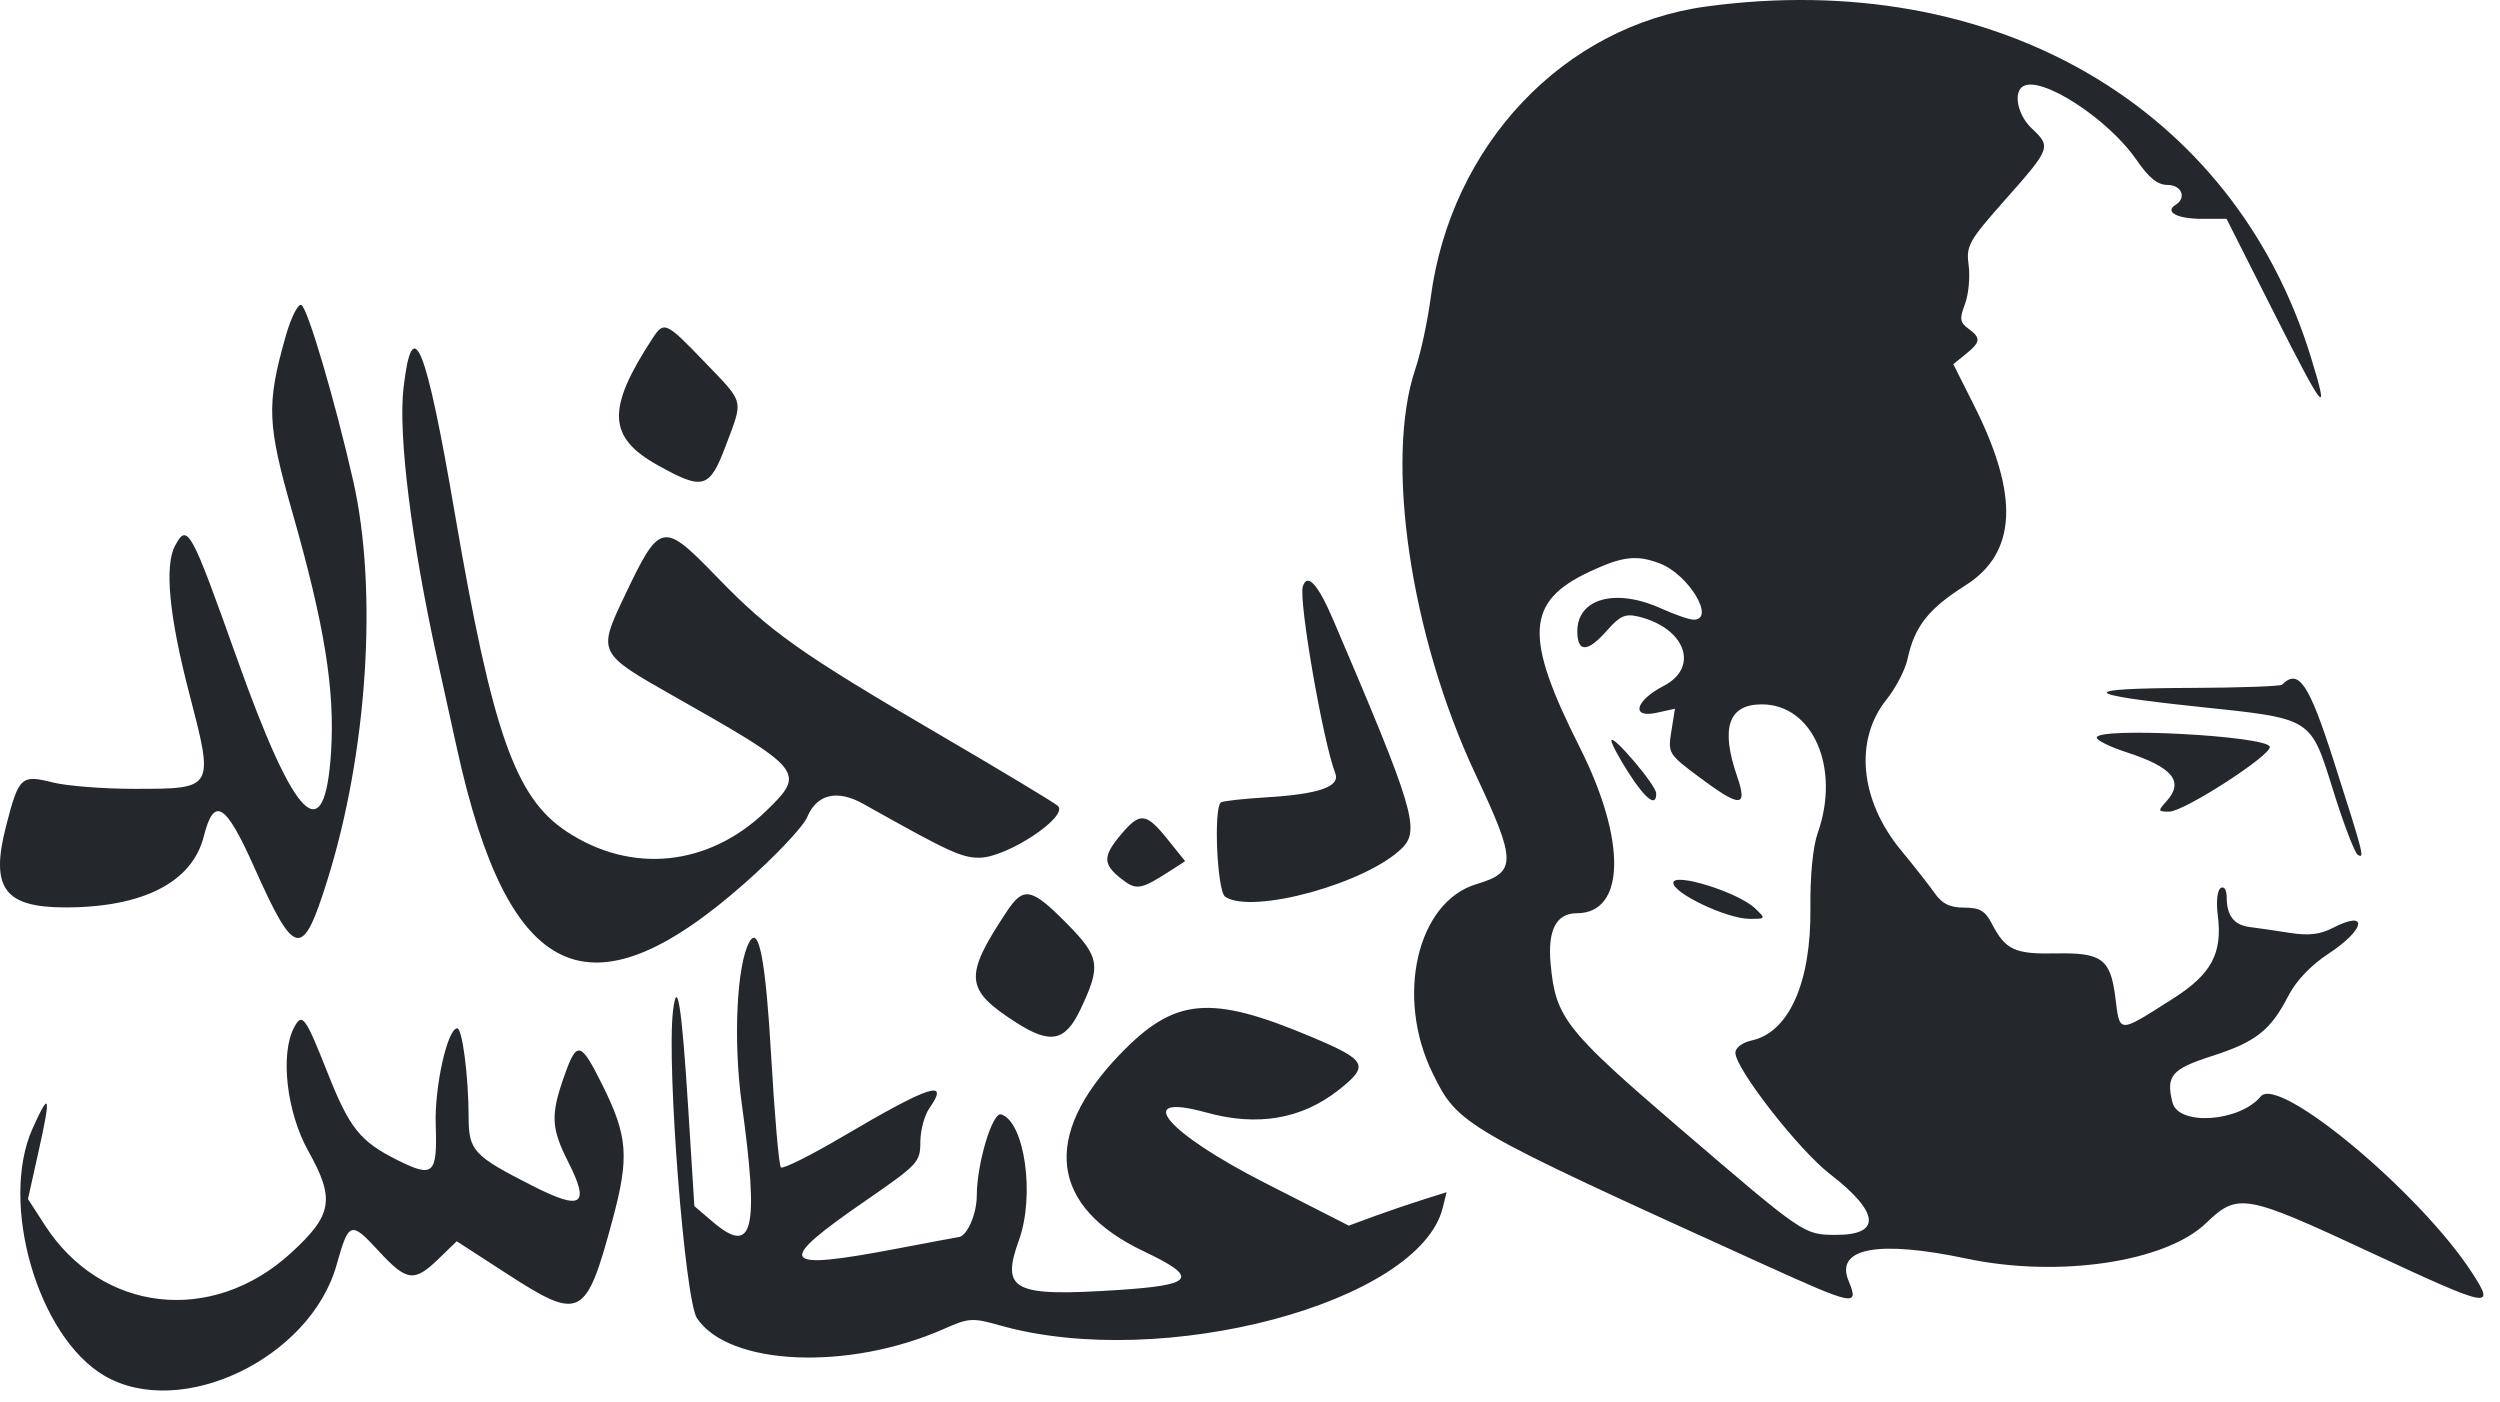 <svg width="123" height="69" viewBox="0 0 123 69" fill="none" xmlns="http://www.w3.org/2000/svg">
<g id="dr-khaled-ghattas">
<path id="profile" fill-rule="evenodd" clip-rule="evenodd" d="M83.96 0.318C76.929 1.269 71.378 7.132 70.389 14.655C70.238 15.8 69.902 17.363 69.643 18.127C68.114 22.625 69.397 31.294 72.6 38.105C74.62 42.4 74.624 42.906 72.638 43.5C69.723 44.374 68.641 49.031 70.48 52.79C71.74 55.365 71.896 55.456 86.732 62.193C91.276 64.256 91.479 64.296 90.948 63.014C90.281 61.402 92.398 61.002 96.736 61.92C101.27 62.881 106.534 62.103 108.538 60.178C110.104 58.674 110.436 58.733 116.651 61.629C122.534 64.37 122.788 64.422 121.643 62.646C119.111 58.719 112.116 52.875 111.228 53.945C110.185 55.202 107.179 55.407 106.886 54.241C106.556 52.925 106.834 52.598 108.829 51.957C110.991 51.262 111.713 50.693 112.584 49.001C112.969 48.252 113.693 47.491 114.564 46.921C116.384 45.729 116.55 44.735 114.776 45.653C114.144 45.98 113.584 46.043 112.637 45.894C111.932 45.783 111.055 45.655 110.689 45.61C109.916 45.515 109.559 45.056 109.553 44.152C109.551 43.776 109.428 43.585 109.258 43.691C109.089 43.795 109.029 44.358 109.114 45.026C109.354 46.907 108.804 47.931 106.91 49.133C104.176 50.869 104.302 50.873 104.072 49.052C103.836 47.186 103.399 46.862 101.17 46.908C99.122 46.95 98.669 46.741 97.996 45.439C97.67 44.81 97.402 44.655 96.638 44.655C95.932 44.655 95.557 44.471 95.187 43.944C94.912 43.553 94.171 42.608 93.539 41.845C91.507 39.389 91.216 36.409 92.815 34.419C93.271 33.851 93.738 32.953 93.851 32.423C94.194 30.823 94.88 29.95 96.697 28.802C99.224 27.205 99.362 24.402 97.133 19.966L96.103 17.917L96.715 17.422C97.454 16.824 97.473 16.629 96.841 16.166C96.426 15.863 96.402 15.685 96.676 14.959C96.853 14.491 96.935 13.637 96.858 13.062C96.728 12.084 96.847 11.87 98.686 9.793C100.9 7.291 100.925 7.223 99.966 6.321C99.273 5.671 99.038 4.553 99.53 4.249C100.421 3.699 103.723 5.841 105.124 7.877C105.731 8.76 106.153 9.099 106.646 9.099C107.334 9.099 107.594 9.734 107.044 10.074C106.48 10.423 107.11 10.766 108.314 10.766H109.546L111.894 15.418C114.363 20.311 114.644 20.643 113.683 17.531C109.887 5.228 98.106 -1.594 83.96 0.318ZM81.661 27.721C83.079 28.26 84.422 30.488 83.329 30.488C83.117 30.488 82.398 30.241 81.732 29.938C79.494 28.923 77.604 29.436 77.604 31.059C77.604 32.121 78.114 32.105 79.071 31.014C79.693 30.305 79.966 30.183 80.592 30.332C82.914 30.884 83.632 32.822 81.856 33.744C80.451 34.472 80.221 35.351 81.508 35.068L82.408 34.87L82.231 35.975C82.058 37.058 82.084 37.1 83.591 38.228C85.627 39.75 86 39.745 85.468 38.203C84.642 35.805 85.037 34.655 86.684 34.655C89.195 34.655 90.559 37.788 89.435 40.973C89.194 41.656 89.054 43.085 89.072 44.688C89.111 48.329 88.021 50.786 86.187 51.189C85.719 51.291 85.382 51.547 85.382 51.798C85.382 52.58 88.498 56.578 90.025 57.756C92.494 59.661 92.588 60.776 90.279 60.756C88.748 60.743 88.739 60.737 82.694 55.553C77.005 50.674 76.534 50.076 76.29 47.416C76.138 45.762 76.568 44.932 77.576 44.932C79.974 44.932 80.038 41.361 77.723 36.769C74.965 31.296 75.065 29.59 78.235 28.114C79.837 27.368 80.525 27.289 81.661 27.721ZM112.276 33.687C112.197 33.765 110.177 33.837 107.785 33.845C102.183 33.866 102.278 34.151 108.091 34.765C113.839 35.372 113.654 35.258 114.806 38.935C115.314 40.559 115.852 41.962 116 42.054C116.352 42.271 116.299 42.064 114.827 37.463C113.597 33.619 113.092 32.871 112.276 33.687ZM103.16 36.289C103.16 36.424 103.816 36.748 104.618 37.009C106.903 37.751 107.472 38.449 106.589 39.424C106.157 39.902 106.166 39.932 106.73 39.932C107.457 39.932 111.792 37.13 111.673 36.738C111.509 36.199 103.16 35.759 103.16 36.289ZM79.279 36.436C79.275 36.575 79.659 37.294 80.133 38.033C80.974 39.342 81.502 39.732 81.485 39.03C81.475 38.626 79.292 36.058 79.279 36.436ZM82.327 43.436C82.327 43.953 84.968 45.204 86.069 45.207C86.886 45.21 86.889 45.205 86.347 44.689C85.514 43.896 82.327 42.903 82.327 43.436Z" fill="#24282C"/>
<path id="ghattas" fill-rule="evenodd" clip-rule="evenodd" d="M49.544 44.83C47.408 48.052 47.46 48.682 49.995 50.309C51.681 51.391 52.408 51.243 53.156 49.668C54.182 47.505 54.116 47.086 52.482 45.432C50.755 43.683 50.359 43.602 49.544 44.83ZM36.877 46.332C36.247 47.429 36.066 51.195 36.494 54.297C37.36 60.573 37.054 61.808 35.058 60.106L34.163 59.342L33.857 54.481C33.544 49.486 33.313 48.031 33.11 49.759C32.795 52.436 33.696 63.964 34.29 64.854C35.86 67.206 41.744 67.46 46.449 65.379C47.678 64.835 47.839 64.826 49.226 65.217C57.191 67.464 69.836 64.093 70.985 59.416L71.172 58.657L69.962 59.038C69.297 59.248 68.215 59.618 67.557 59.86L66.36 60.301L62.245 58.204C57.356 55.714 55.693 53.721 59.353 54.737C61.872 55.436 64.05 55.062 65.876 53.616C67.388 52.419 67.256 52.166 64.517 51.013C59.539 48.916 57.79 49.076 55.098 51.876C51.231 55.898 51.655 59.374 56.282 61.569C59.008 62.863 58.773 63.221 55.037 63.466C49.838 63.807 49.235 63.504 50.134 61.009C50.926 58.809 50.412 55.189 49.255 54.827C48.828 54.693 48.058 57.259 48.058 58.817C48.058 59.756 47.558 60.87 47.135 60.87C47.108 60.87 45.773 61.12 44.17 61.425C38.332 62.538 38.087 62.179 42.572 59.085C45.174 57.29 45.281 57.175 45.281 56.188C45.281 55.622 45.481 54.874 45.726 54.525C46.749 53.064 45.753 53.39 41.451 55.924C39.879 56.851 38.515 57.53 38.42 57.435C38.324 57.339 38.11 54.892 37.944 51.996C37.673 47.268 37.343 45.519 36.877 46.332ZM14.473 50.544C13.773 51.852 14.1 54.72 15.168 56.63C16.494 59.001 16.362 59.778 14.309 61.654C10.426 65.203 4.99 64.585 2.207 60.277L1.376 58.991L1.909 56.597C2.516 53.875 2.448 53.637 1.603 55.522C-0.043 59.198 1.862 65.768 5.131 67.683C8.887 69.885 15.267 66.841 16.561 62.231C17.161 60.093 17.258 60.061 18.636 61.556C20.011 63.047 20.38 63.096 21.571 61.942L22.471 61.07L24.909 62.649C28.564 65.017 28.826 64.884 30.137 60.013C30.97 56.92 30.893 55.904 29.632 53.369C28.564 51.222 28.38 51.181 27.757 52.953C27.081 54.873 27.113 55.501 27.968 57.192C29.035 59.301 28.625 59.573 26.219 58.352C23.287 56.864 23.059 56.619 23.056 54.947C23.053 52.971 22.747 50.592 22.496 50.592C22.017 50.592 21.373 53.472 21.437 55.329C21.521 57.776 21.329 57.959 19.586 57.093C17.72 56.166 17.203 55.524 16.118 52.784C15.02 50.009 14.869 49.804 14.473 50.544Z" fill="#24282C"/>
<path id="dr-khaled" fill-rule="evenodd" clip-rule="evenodd" d="M14.035 16.611C13.106 19.923 13.145 20.867 14.393 25.238C15.967 30.753 16.48 33.929 16.289 36.977C15.98 41.886 14.53 40.456 11.669 32.423C9.383 26.005 9.222 25.711 8.613 26.849C8.086 27.833 8.32 30.302 9.299 34.068C10.54 38.842 10.557 38.811 6.599 38.811C5.087 38.811 3.285 38.67 2.597 38.496C1.038 38.104 0.924 38.211 0.297 40.649C-0.485 43.693 0.209 44.645 3.214 44.645C7.04 44.645 9.459 43.404 10.026 41.151C10.527 39.162 11.092 39.501 12.491 42.631C14.515 47.161 14.874 47.23 16.1 43.325C18.079 37.018 18.598 29.059 17.381 23.673C16.495 19.753 15.122 15.101 14.823 15.003C14.65 14.947 14.304 15.653 14.035 16.611ZM32.097 16.659C29.837 20.12 29.894 21.51 32.353 22.884C34.602 24.142 34.911 24.052 35.717 21.903C36.576 19.611 36.643 19.869 34.67 17.815C32.755 15.821 32.669 15.782 32.097 16.659ZM19.853 19.089C19.586 21.388 20.238 26.627 21.512 32.423C21.731 33.416 22.171 35.416 22.491 36.867C25.016 48.324 28.999 50.188 36.615 43.477C38.124 42.147 39.517 40.676 39.71 40.209C40.182 39.069 41.193 38.83 42.48 39.553C46.666 41.906 47.3 42.2 48.182 42.2C49.528 42.2 52.589 40.183 52.05 39.651C51.911 39.514 49.297 37.94 46.242 36.155C39.379 32.144 37.894 31.094 35.307 28.423C32.583 25.613 32.48 25.635 30.684 29.417C29.41 32.1 29.434 32.149 33.101 34.224C39.56 37.879 39.655 37.995 37.703 39.89C34.88 42.631 31.061 43.024 27.867 40.904C25.34 39.226 24.222 36.033 22.367 25.2C20.946 16.899 20.292 15.308 19.853 19.089ZM64.1 28.848C63.88 29.506 65.089 36.474 65.695 38.044C65.951 38.706 64.895 39.073 62.272 39.231C61.125 39.3 60.13 39.414 60.059 39.484C59.701 39.843 59.889 43.856 60.277 44.118C61.597 45.013 67.251 43.457 68.987 41.721C69.878 40.83 69.548 39.737 65.595 30.498C64.844 28.743 64.326 28.171 64.1 28.848ZM55.155 41.055C54.252 42.129 54.253 42.516 55.16 43.23C55.921 43.828 56.114 43.792 57.692 42.769L58.309 42.369L57.437 41.285C56.386 39.977 56.088 39.947 55.155 41.055Z" fill="#24282C"/>
</g>
</svg>
